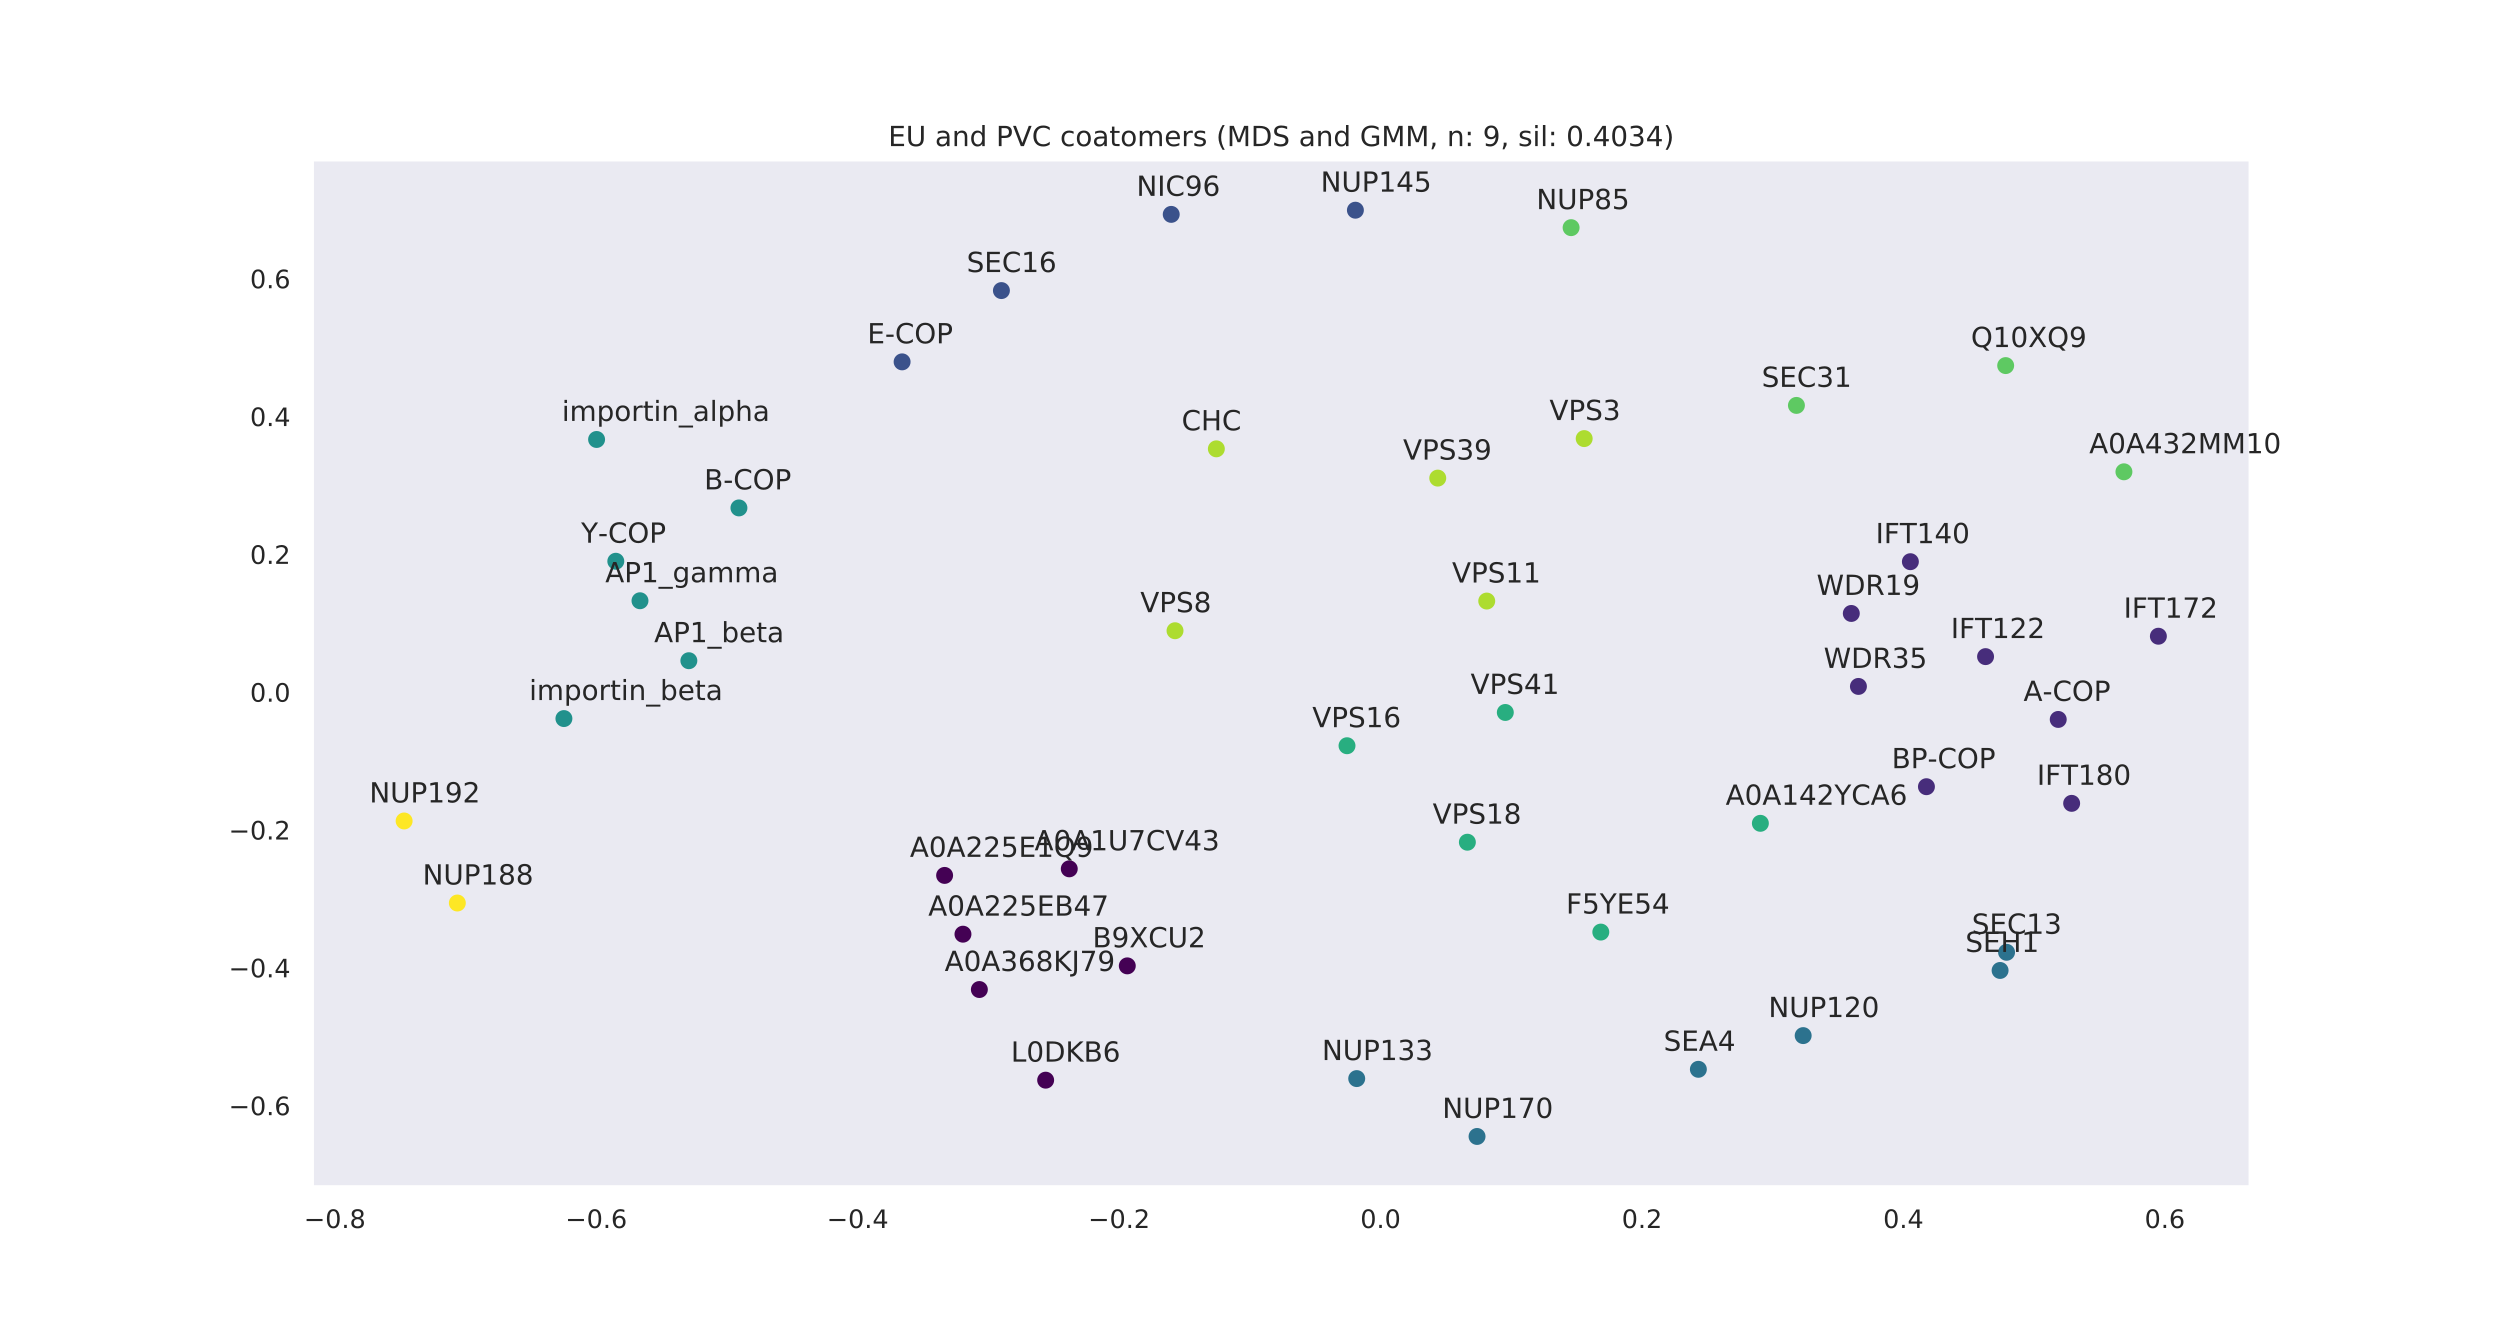 <?xml version="1.0" encoding="utf-8" standalone="no"?>
<!DOCTYPE svg PUBLIC "-//W3C//DTD SVG 1.1//EN"
  "http://www.w3.org/Graphics/SVG/1.1/DTD/svg11.dtd">
<!-- Created with matplotlib (http://matplotlib.org/) -->
<svg height="576pt" version="1.1" viewBox="0 0 1080 576" width="1080pt" xmlns="http://www.w3.org/2000/svg" xmlns:xlink="http://www.w3.org/1999/xlink">
 <defs>
  <style type="text/css">
*{stroke-linecap:butt;stroke-linejoin:round;}
  </style>
 </defs>
 <g id="figure_1">
  <g id="patch_1">
   <path d="M 0 576 
L 1080 576 
L 1080 0 
L 0 0 
z
" style="fill:#ffffff;"/>
  </g>
  <g id="axes_1">
   <g id="patch_2">
    <path d="M 135 512.64 
L 972 512.64 
L 972 69.12 
L 135 69.12 
z
" style="fill:#eaeaf2;"/>
   </g>
   <g id="matplotlib.axis_1">
    <g id="xtick_1">
     <g id="text_1">
      <!-- −0.8 -->
      <defs>
       <path d="M 10.594 35.5 
L 73.188 35.5 
L 73.188 27.203 
L 10.594 27.203 
z
" id="DejaVuSans-2212"/>
       <path d="M 31.781 66.406 
Q 24.172 66.406 20.328 58.906 
Q 16.5 51.422 16.5 36.375 
Q 16.5 21.391 20.328 13.891 
Q 24.172 6.391 31.781 6.391 
Q 39.453 6.391 43.281 13.891 
Q 47.125 21.391 47.125 36.375 
Q 47.125 51.422 43.281 58.906 
Q 39.453 66.406 31.781 66.406 
z
M 31.781 74.219 
Q 44.047 74.219 50.516 64.516 
Q 56.984 54.828 56.984 36.375 
Q 56.984 17.969 50.516 8.266 
Q 44.047 -1.422 31.781 -1.422 
Q 19.531 -1.422 13.062 8.266 
Q 6.594 17.969 6.594 36.375 
Q 6.594 54.828 13.062 64.516 
Q 19.531 74.219 31.781 74.219 
z
" id="DejaVuSans-30"/>
       <path d="M 10.688 12.406 
L 21 12.406 
L 21 0 
L 10.688 0 
z
" id="DejaVuSans-2e"/>
       <path d="M 31.781 34.625 
Q 24.75 34.625 20.719 30.859 
Q 16.703 27.094 16.703 20.516 
Q 16.703 13.922 20.719 10.156 
Q 24.75 6.391 31.781 6.391 
Q 38.812 6.391 42.859 10.172 
Q 46.922 13.969 46.922 20.516 
Q 46.922 27.094 42.891 30.859 
Q 38.875 34.625 31.781 34.625 
z
M 21.922 38.812 
Q 15.578 40.375 12.031 44.719 
Q 8.5 49.078 8.5 55.328 
Q 8.5 64.062 14.719 69.141 
Q 20.953 74.219 31.781 74.219 
Q 42.672 74.219 48.875 69.141 
Q 55.078 64.062 55.078 55.328 
Q 55.078 49.078 51.531 44.719 
Q 48 40.375 41.703 38.812 
Q 48.828 37.156 52.797 32.312 
Q 56.781 27.484 56.781 20.516 
Q 56.781 9.906 50.312 4.234 
Q 43.844 -1.422 31.781 -1.422 
Q 19.734 -1.422 13.25 4.234 
Q 6.781 9.906 6.781 20.516 
Q 6.781 27.484 10.781 32.312 
Q 14.797 37.156 21.922 38.812 
z
M 18.312 54.391 
Q 18.312 48.734 21.844 45.562 
Q 25.391 42.391 31.781 42.391 
Q 38.141 42.391 41.719 45.562 
Q 45.312 48.734 45.312 54.391 
Q 45.312 60.062 41.719 63.234 
Q 38.141 66.406 31.781 66.406 
Q 25.391 66.406 21.844 63.234 
Q 18.312 60.062 18.312 54.391 
z
" id="DejaVuSans-38"/>
      </defs>
      <g style="fill:#262626;" transform="translate(131.284 530.498)scale(0.11 -0.11)">
       <use xlink:href="#DejaVuSans-2212"/>
       <use x="83.789" xlink:href="#DejaVuSans-30"/>
       <use x="147.412" xlink:href="#DejaVuSans-2e"/>
       <use x="179.199" xlink:href="#DejaVuSans-38"/>
      </g>
     </g>
    </g>
    <g id="xtick_2">
     <g id="text_2">
      <!-- −0.6 -->
      <defs>
       <path d="M 33.016 40.375 
Q 26.375 40.375 22.484 35.828 
Q 18.609 31.297 18.609 23.391 
Q 18.609 15.531 22.484 10.953 
Q 26.375 6.391 33.016 6.391 
Q 39.656 6.391 43.531 10.953 
Q 47.406 15.531 47.406 23.391 
Q 47.406 31.297 43.531 35.828 
Q 39.656 40.375 33.016 40.375 
z
M 52.594 71.297 
L 52.594 62.312 
Q 48.875 64.062 45.094 64.984 
Q 41.312 65.922 37.594 65.922 
Q 27.828 65.922 22.672 59.328 
Q 17.531 52.734 16.797 39.406 
Q 19.672 43.656 24.016 45.922 
Q 28.375 48.188 33.594 48.188 
Q 44.578 48.188 50.953 41.516 
Q 57.328 34.859 57.328 23.391 
Q 57.328 12.156 50.688 5.359 
Q 44.047 -1.422 33.016 -1.422 
Q 20.359 -1.422 13.672 8.266 
Q 6.984 17.969 6.984 36.375 
Q 6.984 53.656 15.188 63.938 
Q 23.391 74.219 37.203 74.219 
Q 40.922 74.219 44.703 73.484 
Q 48.484 72.75 52.594 71.297 
z
" id="DejaVuSans-36"/>
      </defs>
      <g style="fill:#262626;" transform="translate(244.223 530.498)scale(0.11 -0.11)">
       <use xlink:href="#DejaVuSans-2212"/>
       <use x="83.789" xlink:href="#DejaVuSans-30"/>
       <use x="147.412" xlink:href="#DejaVuSans-2e"/>
       <use x="179.199" xlink:href="#DejaVuSans-36"/>
      </g>
     </g>
    </g>
    <g id="xtick_3">
     <g id="text_3">
      <!-- −0.4 -->
      <defs>
       <path d="M 37.797 64.312 
L 12.891 25.391 
L 37.797 25.391 
z
M 35.203 72.906 
L 47.609 72.906 
L 47.609 25.391 
L 58.016 25.391 
L 58.016 17.188 
L 47.609 17.188 
L 47.609 0 
L 37.797 0 
L 37.797 17.188 
L 4.891 17.188 
L 4.891 26.703 
z
" id="DejaVuSans-34"/>
      </defs>
      <g style="fill:#262626;" transform="translate(357.162 530.498)scale(0.11 -0.11)">
       <use xlink:href="#DejaVuSans-2212"/>
       <use x="83.789" xlink:href="#DejaVuSans-30"/>
       <use x="147.412" xlink:href="#DejaVuSans-2e"/>
       <use x="179.199" xlink:href="#DejaVuSans-34"/>
      </g>
     </g>
    </g>
    <g id="xtick_4">
     <g id="text_4">
      <!-- −0.2 -->
      <defs>
       <path d="M 19.188 8.297 
L 53.609 8.297 
L 53.609 0 
L 7.328 0 
L 7.328 8.297 
Q 12.938 14.109 22.625 23.891 
Q 32.328 33.688 34.812 36.531 
Q 39.547 41.844 41.422 45.531 
Q 43.312 49.219 43.312 52.781 
Q 43.312 58.594 39.234 62.25 
Q 35.156 65.922 28.609 65.922 
Q 23.969 65.922 18.812 64.312 
Q 13.672 62.703 7.812 59.422 
L 7.812 69.391 
Q 13.766 71.781 18.938 73 
Q 24.125 74.219 28.422 74.219 
Q 39.75 74.219 46.484 68.547 
Q 53.219 62.891 53.219 53.422 
Q 53.219 48.922 51.531 44.891 
Q 49.859 40.875 45.406 35.406 
Q 44.188 33.984 37.641 27.219 
Q 31.109 20.453 19.188 8.297 
z
" id="DejaVuSans-32"/>
      </defs>
      <g style="fill:#262626;" transform="translate(470.102 530.498)scale(0.11 -0.11)">
       <use xlink:href="#DejaVuSans-2212"/>
       <use x="83.789" xlink:href="#DejaVuSans-30"/>
       <use x="147.412" xlink:href="#DejaVuSans-2e"/>
       <use x="179.199" xlink:href="#DejaVuSans-32"/>
      </g>
     </g>
    </g>
    <g id="xtick_5">
     <g id="text_5">
      <!-- 0.0 -->
      <g style="fill:#262626;" transform="translate(587.65 530.498)scale(0.11 -0.11)">
       <use xlink:href="#DejaVuSans-30"/>
       <use x="63.623" xlink:href="#DejaVuSans-2e"/>
       <use x="95.41" xlink:href="#DejaVuSans-30"/>
      </g>
     </g>
    </g>
    <g id="xtick_6">
     <g id="text_6">
      <!-- 0.2 -->
      <g style="fill:#262626;" transform="translate(700.59 530.498)scale(0.11 -0.11)">
       <use xlink:href="#DejaVuSans-30"/>
       <use x="63.623" xlink:href="#DejaVuSans-2e"/>
       <use x="95.41" xlink:href="#DejaVuSans-32"/>
      </g>
     </g>
    </g>
    <g id="xtick_7">
     <g id="text_7">
      <!-- 0.4 -->
      <g style="fill:#262626;" transform="translate(813.529 530.498)scale(0.11 -0.11)">
       <use xlink:href="#DejaVuSans-30"/>
       <use x="63.623" xlink:href="#DejaVuSans-2e"/>
       <use x="95.41" xlink:href="#DejaVuSans-34"/>
      </g>
     </g>
    </g>
    <g id="xtick_8">
     <g id="text_8">
      <!-- 0.6 -->
      <g style="fill:#262626;" transform="translate(926.468 530.498)scale(0.11 -0.11)">
       <use xlink:href="#DejaVuSans-30"/>
       <use x="63.623" xlink:href="#DejaVuSans-2e"/>
       <use x="95.41" xlink:href="#DejaVuSans-36"/>
      </g>
     </g>
    </g>
   </g>
   <g id="matplotlib.axis_2">
    <g id="ytick_1">
     <g id="text_9">
      <!-- −0.6 -->
      <g style="fill:#262626;" transform="translate(98.789 481.755)scale(0.11 -0.11)">
       <use xlink:href="#DejaVuSans-2212"/>
       <use x="83.789" xlink:href="#DejaVuSans-30"/>
       <use x="147.412" xlink:href="#DejaVuSans-2e"/>
       <use x="179.199" xlink:href="#DejaVuSans-36"/>
      </g>
     </g>
    </g>
    <g id="ytick_2">
     <g id="text_10">
      <!-- −0.4 -->
      <g style="fill:#262626;" transform="translate(98.789 422.217)scale(0.11 -0.11)">
       <use xlink:href="#DejaVuSans-2212"/>
       <use x="83.789" xlink:href="#DejaVuSans-30"/>
       <use x="147.412" xlink:href="#DejaVuSans-2e"/>
       <use x="179.199" xlink:href="#DejaVuSans-34"/>
      </g>
     </g>
    </g>
    <g id="ytick_3">
     <g id="text_11">
      <!-- −0.2 -->
      <g style="fill:#262626;" transform="translate(98.789 362.679)scale(0.11 -0.11)">
       <use xlink:href="#DejaVuSans-2212"/>
       <use x="83.789" xlink:href="#DejaVuSans-30"/>
       <use x="147.412" xlink:href="#DejaVuSans-2e"/>
       <use x="179.199" xlink:href="#DejaVuSans-32"/>
      </g>
     </g>
    </g>
    <g id="ytick_4">
     <g id="text_12">
      <!-- 0.0 -->
      <g style="fill:#262626;" transform="translate(108.007 303.141)scale(0.11 -0.11)">
       <use xlink:href="#DejaVuSans-30"/>
       <use x="63.623" xlink:href="#DejaVuSans-2e"/>
       <use x="95.41" xlink:href="#DejaVuSans-30"/>
      </g>
     </g>
    </g>
    <g id="ytick_5">
     <g id="text_13">
      <!-- 0.2 -->
      <g style="fill:#262626;" transform="translate(108.007 243.603)scale(0.11 -0.11)">
       <use xlink:href="#DejaVuSans-30"/>
       <use x="63.623" xlink:href="#DejaVuSans-2e"/>
       <use x="95.41" xlink:href="#DejaVuSans-32"/>
      </g>
     </g>
    </g>
    <g id="ytick_6">
     <g id="text_14">
      <!-- 0.4 -->
      <g style="fill:#262626;" transform="translate(108.007 184.065)scale(0.11 -0.11)">
       <use xlink:href="#DejaVuSans-30"/>
       <use x="63.623" xlink:href="#DejaVuSans-2e"/>
       <use x="95.41" xlink:href="#DejaVuSans-34"/>
      </g>
     </g>
    </g>
    <g id="ytick_7">
     <g id="text_15">
      <!-- 0.6 -->
      <g style="fill:#262626;" transform="translate(108.007 124.527)scale(0.11 -0.11)">
       <use xlink:href="#DejaVuSans-30"/>
       <use x="63.623" xlink:href="#DejaVuSans-2e"/>
       <use x="95.41" xlink:href="#DejaVuSans-36"/>
      </g>
     </g>
    </g>
   </g>
   <g id="PathCollection_1">
    <defs>
     <path d="M 0 3.162 
C 0.839 3.162 1.643 2.829 2.236 2.236 
C 2.829 1.643 3.162 0.839 3.162 0 
C 3.162 -0.839 2.829 -1.643 2.236 -2.236 
C 1.643 -2.829 0.839 -3.162 0 -3.162 
C -0.839 -3.162 -1.643 -2.829 -2.236 -2.236 
C -2.829 -1.643 -3.162 -0.839 -3.162 0 
C -3.162 0.839 -2.829 1.643 -2.236 2.236 
C -1.643 2.829 -0.839 3.162 0 3.162 
z
" id="C0_0_143ad363dc"/>
    </defs>
    <g clip-path="url(#pd010deaf00)">
     <use style="fill:#5ec962;stroke:#5ec962;" x="776.057" xlink:href="#C0_0_143ad363dc" y="175.136"/>
    </g>
    <g clip-path="url(#pd010deaf00)">
     <use style="fill:#2c728e;stroke:#2c728e;" x="866.835" xlink:href="#C0_0_143ad363dc" y="411.392"/>
    </g>
    <g clip-path="url(#pd010deaf00)">
     <use style="fill:#3b528b;stroke:#3b528b;" x="432.611" xlink:href="#C0_0_143ad363dc" y="125.529"/>
    </g>
    <g clip-path="url(#pd010deaf00)">
     <use style="fill:#472d7b;stroke:#472d7b;" x="889.157" xlink:href="#C0_0_143ad363dc" y="310.798"/>
    </g>
    <g clip-path="url(#pd010deaf00)">
     <use style="fill:#472d7b;stroke:#472d7b;" x="832.219" xlink:href="#C0_0_143ad363dc" y="339.855"/>
    </g>
    <g clip-path="url(#pd010deaf00)">
     <use style="fill:#3b528b;stroke:#3b528b;" x="389.711" xlink:href="#C0_0_143ad363dc" y="156.323"/>
    </g>
    <g clip-path="url(#pd010deaf00)">
     <use style="fill:#21918c;stroke:#21918c;" x="319.219" xlink:href="#C0_0_143ad363dc" y="219.42"/>
    </g>
    <g clip-path="url(#pd010deaf00)">
     <use style="fill:#21918c;stroke:#21918c;" x="266.026" xlink:href="#C0_0_143ad363dc" y="242.461"/>
    </g>
    <g clip-path="url(#pd010deaf00)">
     <use style="fill:#3b528b;stroke:#3b528b;" x="505.971" xlink:href="#C0_0_143ad363dc" y="92.611"/>
    </g>
    <g clip-path="url(#pd010deaf00)">
     <use style="fill:#5ec962;stroke:#5ec962;" x="678.719" xlink:href="#C0_0_143ad363dc" y="98.346"/>
    </g>
    <g clip-path="url(#pd010deaf00)">
     <use style="fill:#2c728e;stroke:#2c728e;" x="778.969" xlink:href="#C0_0_143ad363dc" y="447.381"/>
    </g>
    <g clip-path="url(#pd010deaf00)">
     <use style="fill:#3b528b;stroke:#3b528b;" x="585.531" xlink:href="#C0_0_143ad363dc" y="90.808"/>
    </g>
    <g clip-path="url(#pd010deaf00)">
     <use style="fill:#2c728e;stroke:#2c728e;" x="638.084" xlink:href="#C0_0_143ad363dc" y="490.952"/>
    </g>
    <g clip-path="url(#pd010deaf00)">
     <use style="fill:#2c728e;stroke:#2c728e;" x="586.101" xlink:href="#C0_0_143ad363dc" y="465.95"/>
    </g>
    <g clip-path="url(#pd010deaf00)">
     <use style="fill:#fde725;stroke:#fde725;" x="174.582" xlink:href="#C0_0_143ad363dc" y="354.663"/>
    </g>
    <g clip-path="url(#pd010deaf00)">
     <use style="fill:#fde725;stroke:#fde725;" x="197.572" xlink:href="#C0_0_143ad363dc" y="390.104"/>
    </g>
    <g clip-path="url(#pd010deaf00)">
     <use style="fill:#2c728e;stroke:#2c728e;" x="864.04" xlink:href="#C0_0_143ad363dc" y="419.238"/>
    </g>
    <g clip-path="url(#pd010deaf00)">
     <use style="fill:#2c728e;stroke:#2c728e;" x="733.694" xlink:href="#C0_0_143ad363dc" y="461.941"/>
    </g>
    <g clip-path="url(#pd010deaf00)">
     <use style="fill:#472d7b;stroke:#472d7b;" x="932.418" xlink:href="#C0_0_143ad363dc" y="274.85"/>
    </g>
    <g clip-path="url(#pd010deaf00)">
     <use style="fill:#472d7b;stroke:#472d7b;" x="894.952" xlink:href="#C0_0_143ad363dc" y="347.048"/>
    </g>
    <g clip-path="url(#pd010deaf00)">
     <use style="fill:#472d7b;stroke:#472d7b;" x="825.286" xlink:href="#C0_0_143ad363dc" y="242.652"/>
    </g>
    <g clip-path="url(#pd010deaf00)">
     <use style="fill:#472d7b;stroke:#472d7b;" x="857.763" xlink:href="#C0_0_143ad363dc" y="283.659"/>
    </g>
    <g clip-path="url(#pd010deaf00)">
     <use style="fill:#472d7b;stroke:#472d7b;" x="799.762" xlink:href="#C0_0_143ad363dc" y="265.012"/>
    </g>
    <g clip-path="url(#pd010deaf00)">
     <use style="fill:#472d7b;stroke:#472d7b;" x="802.842" xlink:href="#C0_0_143ad363dc" y="296.537"/>
    </g>
    <g clip-path="url(#pd010deaf00)">
     <use style="fill:#28ae80;stroke:#28ae80;" x="650.293" xlink:href="#C0_0_143ad363dc" y="307.785"/>
    </g>
    <g clip-path="url(#pd010deaf00)">
     <use style="fill:#addc30;stroke:#addc30;" x="621.109" xlink:href="#C0_0_143ad363dc" y="206.542"/>
    </g>
    <g clip-path="url(#pd010deaf00)">
     <use style="fill:#28ae80;stroke:#28ae80;" x="633.905" xlink:href="#C0_0_143ad363dc" y="363.836"/>
    </g>
    <g clip-path="url(#pd010deaf00)">
     <use style="fill:#addc30;stroke:#addc30;" x="642.27" xlink:href="#C0_0_143ad363dc" y="259.655"/>
    </g>
    <g clip-path="url(#pd010deaf00)">
     <use style="fill:#28ae80;stroke:#28ae80;" x="581.91" xlink:href="#C0_0_143ad363dc" y="322.156"/>
    </g>
    <g clip-path="url(#pd010deaf00)">
     <use style="fill:#addc30;stroke:#addc30;" x="507.608" xlink:href="#C0_0_143ad363dc" y="272.477"/>
    </g>
    <g clip-path="url(#pd010deaf00)">
     <use style="fill:#addc30;stroke:#addc30;" x="684.367" xlink:href="#C0_0_143ad363dc" y="189.471"/>
    </g>
    <g clip-path="url(#pd010deaf00)">
     <use style="fill:#addc30;stroke:#addc30;" x="525.464" xlink:href="#C0_0_143ad363dc" y="193.898"/>
    </g>
    <g clip-path="url(#pd010deaf00)">
     <use style="fill:#21918c;stroke:#21918c;" x="297.587" xlink:href="#C0_0_143ad363dc" y="285.427"/>
    </g>
    <g clip-path="url(#pd010deaf00)">
     <use style="fill:#21918c;stroke:#21918c;" x="276.474" xlink:href="#C0_0_143ad363dc" y="259.525"/>
    </g>
    <g clip-path="url(#pd010deaf00)">
     <use style="fill:#21918c;stroke:#21918c;" x="243.611" xlink:href="#C0_0_143ad363dc" y="310.422"/>
    </g>
    <g clip-path="url(#pd010deaf00)">
     <use style="fill:#21918c;stroke:#21918c;" x="257.727" xlink:href="#C0_0_143ad363dc" y="189.854"/>
    </g>
    <g clip-path="url(#pd010deaf00)">
     <use style="fill:#28ae80;stroke:#28ae80;" x="691.551" xlink:href="#C0_0_143ad363dc" y="402.662"/>
    </g>
    <g clip-path="url(#pd010deaf00)">
     <use style="fill:#28ae80;stroke:#28ae80;" x="760.479" xlink:href="#C0_0_143ad363dc" y="355.672"/>
    </g>
    <g clip-path="url(#pd010deaf00)">
     <use style="fill:#5ec962;stroke:#5ec962;" x="917.536" xlink:href="#C0_0_143ad363dc" y="203.821"/>
    </g>
    <g clip-path="url(#pd010deaf00)">
     <use style="fill:#440154;stroke:#440154;" x="416.001" xlink:href="#C0_0_143ad363dc" y="403.568"/>
    </g>
    <g clip-path="url(#pd010deaf00)">
     <use style="fill:#440154;stroke:#440154;" x="486.986" xlink:href="#C0_0_143ad363dc" y="417.255"/>
    </g>
    <g clip-path="url(#pd010deaf00)">
     <use style="fill:#440154;stroke:#440154;" x="408.072" xlink:href="#C0_0_143ad363dc" y="378.179"/>
    </g>
    <g clip-path="url(#pd010deaf00)">
     <use style="fill:#440154;stroke:#440154;" x="461.925" xlink:href="#C0_0_143ad363dc" y="375.335"/>
    </g>
    <g clip-path="url(#pd010deaf00)">
     <use style="fill:#440154;stroke:#440154;" x="423.086" xlink:href="#C0_0_143ad363dc" y="427.477"/>
    </g>
    <g clip-path="url(#pd010deaf00)">
     <use style="fill:#440154;stroke:#440154;" x="451.721" xlink:href="#C0_0_143ad363dc" y="466.633"/>
    </g>
    <g clip-path="url(#pd010deaf00)">
     <use style="fill:#5ec962;stroke:#5ec962;" x="866.451" xlink:href="#C0_0_143ad363dc" y="157.932"/>
    </g>
   </g>
   <g id="patch_3">
    <path d="M 135 512.64 
L 135 69.12 
" style="fill:none;stroke:#ffffff;stroke-linecap:square;stroke-linejoin:miter;stroke-width:1.25;"/>
   </g>
   <g id="patch_4">
    <path d="M 972 512.64 
L 972 69.12 
" style="fill:none;stroke:#ffffff;stroke-linecap:square;stroke-linejoin:miter;stroke-width:1.25;"/>
   </g>
   <g id="patch_5">
    <path d="M 135 512.64 
L 972 512.64 
" style="fill:none;stroke:#ffffff;stroke-linecap:square;stroke-linejoin:miter;stroke-width:1.25;"/>
   </g>
   <g id="patch_6">
    <path d="M 135 69.12 
L 972 69.12 
" style="fill:none;stroke:#ffffff;stroke-linecap:square;stroke-linejoin:miter;stroke-width:1.25;"/>
   </g>
   <g id="text_16">
    <!-- SEC31 -->
    <defs>
     <path d="M 53.516 70.516 
L 53.516 60.891 
Q 47.906 63.578 42.922 64.891 
Q 37.938 66.219 33.297 66.219 
Q 25.25 66.219 20.875 63.094 
Q 16.5 59.969 16.5 54.203 
Q 16.5 49.359 19.406 46.891 
Q 22.312 44.438 30.422 42.922 
L 36.375 41.703 
Q 47.406 39.594 52.656 34.297 
Q 57.906 29 57.906 20.125 
Q 57.906 9.516 50.797 4.047 
Q 43.703 -1.422 29.984 -1.422 
Q 24.812 -1.422 18.969 -0.25 
Q 13.141 0.922 6.891 3.219 
L 6.891 13.375 
Q 12.891 10.016 18.656 8.297 
Q 24.422 6.594 29.984 6.594 
Q 38.422 6.594 43.016 9.906 
Q 47.609 13.234 47.609 19.391 
Q 47.609 24.75 44.312 27.781 
Q 41.016 30.812 33.5 32.328 
L 27.484 33.5 
Q 16.453 35.688 11.516 40.375 
Q 6.594 45.062 6.594 53.422 
Q 6.594 63.094 13.406 68.656 
Q 20.219 74.219 32.172 74.219 
Q 37.312 74.219 42.625 73.281 
Q 47.953 72.359 53.516 70.516 
z
" id="DejaVuSans-53"/>
     <path d="M 9.812 72.906 
L 55.906 72.906 
L 55.906 64.594 
L 19.672 64.594 
L 19.672 43.016 
L 54.391 43.016 
L 54.391 34.719 
L 19.672 34.719 
L 19.672 8.297 
L 56.781 8.297 
L 56.781 0 
L 9.812 0 
z
" id="DejaVuSans-45"/>
     <path d="M 64.406 67.281 
L 64.406 56.891 
Q 59.422 61.531 53.781 63.812 
Q 48.141 66.109 41.797 66.109 
Q 29.297 66.109 22.656 58.469 
Q 16.016 50.828 16.016 36.375 
Q 16.016 21.969 22.656 14.328 
Q 29.297 6.688 41.797 6.688 
Q 48.141 6.688 53.781 8.984 
Q 59.422 11.281 64.406 15.922 
L 64.406 5.609 
Q 59.234 2.094 53.438 0.328 
Q 47.656 -1.422 41.219 -1.422 
Q 24.656 -1.422 15.125 8.703 
Q 5.609 18.844 5.609 36.375 
Q 5.609 53.953 15.125 64.078 
Q 24.656 74.219 41.219 74.219 
Q 47.75 74.219 53.531 72.484 
Q 59.328 70.75 64.406 67.281 
z
" id="DejaVuSans-43"/>
     <path d="M 40.578 39.312 
Q 47.656 37.797 51.625 33 
Q 55.609 28.219 55.609 21.188 
Q 55.609 10.406 48.188 4.484 
Q 40.766 -1.422 27.094 -1.422 
Q 22.516 -1.422 17.656 -0.516 
Q 12.797 0.391 7.625 2.203 
L 7.625 11.719 
Q 11.719 9.328 16.594 8.109 
Q 21.484 6.891 26.812 6.891 
Q 36.078 6.891 40.938 10.547 
Q 45.797 14.203 45.797 21.188 
Q 45.797 27.641 41.281 31.266 
Q 36.766 34.906 28.719 34.906 
L 20.219 34.906 
L 20.219 43.016 
L 29.109 43.016 
Q 36.375 43.016 40.234 45.922 
Q 44.094 48.828 44.094 54.297 
Q 44.094 59.906 40.109 62.906 
Q 36.141 65.922 28.719 65.922 
Q 24.656 65.922 20.016 65.031 
Q 15.375 64.156 9.812 62.312 
L 9.812 71.094 
Q 15.438 72.656 20.344 73.438 
Q 25.25 74.219 29.594 74.219 
Q 40.828 74.219 47.359 69.109 
Q 53.906 64.016 53.906 55.328 
Q 53.906 49.266 50.438 45.094 
Q 46.969 40.922 40.578 39.312 
z
" id="DejaVuSans-33"/>
     <path d="M 12.406 8.297 
L 28.516 8.297 
L 28.516 63.922 
L 10.984 60.406 
L 10.984 69.391 
L 28.422 72.906 
L 38.281 72.906 
L 38.281 8.297 
L 54.391 8.297 
L 54.391 0 
L 12.406 0 
z
" id="DejaVuSans-31"/>
    </defs>
    <g style="fill:#262626;" transform="translate(761.057 167.136)scale(0.12 -0.12)">
     <use xlink:href="#DejaVuSans-53"/>
     <use x="63.477" xlink:href="#DejaVuSans-45"/>
     <use x="126.66" xlink:href="#DejaVuSans-43"/>
     <use x="196.484" xlink:href="#DejaVuSans-33"/>
     <use x="260.107" xlink:href="#DejaVuSans-31"/>
    </g>
   </g>
   <g id="text_17">
    <!-- SEC13 -->
    <g style="fill:#262626;" transform="translate(851.835 403.392)scale(0.12 -0.12)">
     <use xlink:href="#DejaVuSans-53"/>
     <use x="63.477" xlink:href="#DejaVuSans-45"/>
     <use x="126.66" xlink:href="#DejaVuSans-43"/>
     <use x="196.484" xlink:href="#DejaVuSans-31"/>
     <use x="260.107" xlink:href="#DejaVuSans-33"/>
    </g>
   </g>
   <g id="text_18">
    <!-- SEC16 -->
    <g style="fill:#262626;" transform="translate(417.611 117.529)scale(0.12 -0.12)">
     <use xlink:href="#DejaVuSans-53"/>
     <use x="63.477" xlink:href="#DejaVuSans-45"/>
     <use x="126.66" xlink:href="#DejaVuSans-43"/>
     <use x="196.484" xlink:href="#DejaVuSans-31"/>
     <use x="260.107" xlink:href="#DejaVuSans-36"/>
    </g>
   </g>
   <g id="text_19">
    <!-- A-COP -->
    <defs>
     <path d="M 34.188 63.188 
L 20.797 26.906 
L 47.609 26.906 
z
M 28.609 72.906 
L 39.797 72.906 
L 67.578 0 
L 57.328 0 
L 50.688 18.703 
L 17.828 18.703 
L 11.188 0 
L 0.781 0 
z
" id="DejaVuSans-41"/>
     <path d="M 4.891 31.391 
L 31.203 31.391 
L 31.203 23.391 
L 4.891 23.391 
z
" id="DejaVuSans-2d"/>
     <path d="M 39.406 66.219 
Q 28.656 66.219 22.328 58.203 
Q 16.016 50.203 16.016 36.375 
Q 16.016 22.609 22.328 14.594 
Q 28.656 6.594 39.406 6.594 
Q 50.141 6.594 56.422 14.594 
Q 62.703 22.609 62.703 36.375 
Q 62.703 50.203 56.422 58.203 
Q 50.141 66.219 39.406 66.219 
z
M 39.406 74.219 
Q 54.734 74.219 63.906 63.938 
Q 73.094 53.656 73.094 36.375 
Q 73.094 19.141 63.906 8.859 
Q 54.734 -1.422 39.406 -1.422 
Q 24.031 -1.422 14.812 8.828 
Q 5.609 19.094 5.609 36.375 
Q 5.609 53.656 14.812 63.938 
Q 24.031 74.219 39.406 74.219 
z
" id="DejaVuSans-4f"/>
     <path d="M 19.672 64.797 
L 19.672 37.406 
L 32.078 37.406 
Q 38.969 37.406 42.719 40.969 
Q 46.484 44.531 46.484 51.125 
Q 46.484 57.672 42.719 61.234 
Q 38.969 64.797 32.078 64.797 
z
M 9.812 72.906 
L 32.078 72.906 
Q 44.344 72.906 50.609 67.359 
Q 56.891 61.812 56.891 51.125 
Q 56.891 40.328 50.609 34.812 
Q 44.344 29.297 32.078 29.297 
L 19.672 29.297 
L 19.672 0 
L 9.812 0 
z
" id="DejaVuSans-50"/>
    </defs>
    <g style="fill:#262626;" transform="translate(874.157 302.798)scale(0.12 -0.12)">
     <use xlink:href="#DejaVuSans-41"/>
     <use x="68.377" xlink:href="#DejaVuSans-2d"/>
     <use x="104.461" xlink:href="#DejaVuSans-43"/>
     <use x="174.285" xlink:href="#DejaVuSans-4f"/>
     <use x="252.996" xlink:href="#DejaVuSans-50"/>
    </g>
   </g>
   <g id="text_20">
    <!-- BP-COP -->
    <defs>
     <path d="M 19.672 34.812 
L 19.672 8.109 
L 35.5 8.109 
Q 43.453 8.109 47.281 11.406 
Q 51.125 14.703 51.125 21.484 
Q 51.125 28.328 47.281 31.562 
Q 43.453 34.812 35.5 34.812 
z
M 19.672 64.797 
L 19.672 42.828 
L 34.281 42.828 
Q 41.5 42.828 45.031 45.531 
Q 48.578 48.25 48.578 53.812 
Q 48.578 59.328 45.031 62.062 
Q 41.5 64.797 34.281 64.797 
z
M 9.812 72.906 
L 35.016 72.906 
Q 46.297 72.906 52.391 68.219 
Q 58.5 63.531 58.5 54.891 
Q 58.5 48.188 55.375 44.234 
Q 52.25 40.281 46.188 39.312 
Q 53.469 37.75 57.5 32.781 
Q 61.531 27.828 61.531 20.406 
Q 61.531 10.641 54.891 5.312 
Q 48.25 0 35.984 0 
L 9.812 0 
z
" id="DejaVuSans-42"/>
    </defs>
    <g style="fill:#262626;" transform="translate(817.219 331.855)scale(0.12 -0.12)">
     <use xlink:href="#DejaVuSans-42"/>
     <use x="68.604" xlink:href="#DejaVuSans-50"/>
     <use x="128.875" xlink:href="#DejaVuSans-2d"/>
     <use x="164.959" xlink:href="#DejaVuSans-43"/>
     <use x="234.783" xlink:href="#DejaVuSans-4f"/>
     <use x="313.494" xlink:href="#DejaVuSans-50"/>
    </g>
   </g>
   <g id="text_21">
    <!-- E-COP -->
    <g style="fill:#262626;" transform="translate(374.711 148.323)scale(0.12 -0.12)">
     <use xlink:href="#DejaVuSans-45"/>
     <use x="63.184" xlink:href="#DejaVuSans-2d"/>
     <use x="99.268" xlink:href="#DejaVuSans-43"/>
     <use x="169.092" xlink:href="#DejaVuSans-4f"/>
     <use x="247.803" xlink:href="#DejaVuSans-50"/>
    </g>
   </g>
   <g id="text_22">
    <!-- B-COP -->
    <g style="fill:#262626;" transform="translate(304.219 211.42)scale(0.12 -0.12)">
     <use xlink:href="#DejaVuSans-42"/>
     <use x="68.604" xlink:href="#DejaVuSans-2d"/>
     <use x="104.688" xlink:href="#DejaVuSans-43"/>
     <use x="174.512" xlink:href="#DejaVuSans-4f"/>
     <use x="253.223" xlink:href="#DejaVuSans-50"/>
    </g>
   </g>
   <g id="text_23">
    <!-- Y-COP -->
    <defs>
     <path d="M -0.203 72.906 
L 10.406 72.906 
L 30.609 42.922 
L 50.688 72.906 
L 61.281 72.906 
L 35.5 34.719 
L 35.5 0 
L 25.594 0 
L 25.594 34.719 
z
" id="DejaVuSans-59"/>
    </defs>
    <g style="fill:#262626;" transform="translate(251.026 234.461)scale(0.12 -0.12)">
     <use xlink:href="#DejaVuSans-59"/>
     <use x="60.912" xlink:href="#DejaVuSans-2d"/>
     <use x="96.996" xlink:href="#DejaVuSans-43"/>
     <use x="166.82" xlink:href="#DejaVuSans-4f"/>
     <use x="245.531" xlink:href="#DejaVuSans-50"/>
    </g>
   </g>
   <g id="text_24">
    <!-- NIC96 -->
    <defs>
     <path d="M 9.812 72.906 
L 23.094 72.906 
L 55.422 11.922 
L 55.422 72.906 
L 64.984 72.906 
L 64.984 0 
L 51.703 0 
L 19.391 60.984 
L 19.391 0 
L 9.812 0 
z
" id="DejaVuSans-4e"/>
     <path d="M 9.812 72.906 
L 19.672 72.906 
L 19.672 0 
L 9.812 0 
z
" id="DejaVuSans-49"/>
     <path d="M 10.984 1.516 
L 10.984 10.5 
Q 14.703 8.734 18.5 7.812 
Q 22.312 6.891 25.984 6.891 
Q 35.75 6.891 40.891 13.453 
Q 46.047 20.016 46.781 33.406 
Q 43.953 29.203 39.594 26.953 
Q 35.25 24.703 29.984 24.703 
Q 19.047 24.703 12.672 31.312 
Q 6.297 37.938 6.297 49.422 
Q 6.297 60.641 12.938 67.422 
Q 19.578 74.219 30.609 74.219 
Q 43.266 74.219 49.922 64.516 
Q 56.594 54.828 56.594 36.375 
Q 56.594 19.141 48.406 8.859 
Q 40.234 -1.422 26.422 -1.422 
Q 22.703 -1.422 18.891 -0.688 
Q 15.094 0.047 10.984 1.516 
z
M 30.609 32.422 
Q 37.25 32.422 41.125 36.953 
Q 45.016 41.5 45.016 49.422 
Q 45.016 57.281 41.125 61.844 
Q 37.25 66.406 30.609 66.406 
Q 23.969 66.406 20.094 61.844 
Q 16.219 57.281 16.219 49.422 
Q 16.219 41.5 20.094 36.953 
Q 23.969 32.422 30.609 32.422 
z
" id="DejaVuSans-39"/>
    </defs>
    <g style="fill:#262626;" transform="translate(490.971 84.611)scale(0.12 -0.12)">
     <use xlink:href="#DejaVuSans-4e"/>
     <use x="74.805" xlink:href="#DejaVuSans-49"/>
     <use x="104.297" xlink:href="#DejaVuSans-43"/>
     <use x="174.121" xlink:href="#DejaVuSans-39"/>
     <use x="237.744" xlink:href="#DejaVuSans-36"/>
    </g>
   </g>
   <g id="text_25">
    <!-- NUP85 -->
    <defs>
     <path d="M 8.688 72.906 
L 18.609 72.906 
L 18.609 28.609 
Q 18.609 16.891 22.844 11.734 
Q 27.094 6.594 36.625 6.594 
Q 46.094 6.594 50.344 11.734 
Q 54.594 16.891 54.594 28.609 
L 54.594 72.906 
L 64.5 72.906 
L 64.5 27.391 
Q 64.5 13.141 57.438 5.859 
Q 50.391 -1.422 36.625 -1.422 
Q 22.797 -1.422 15.734 5.859 
Q 8.688 13.141 8.688 27.391 
z
" id="DejaVuSans-55"/>
     <path d="M 10.797 72.906 
L 49.516 72.906 
L 49.516 64.594 
L 19.828 64.594 
L 19.828 46.734 
Q 21.969 47.469 24.109 47.828 
Q 26.266 48.188 28.422 48.188 
Q 40.625 48.188 47.75 41.5 
Q 54.891 34.812 54.891 23.391 
Q 54.891 11.625 47.562 5.094 
Q 40.234 -1.422 26.906 -1.422 
Q 22.312 -1.422 17.547 -0.641 
Q 12.797 0.141 7.719 1.703 
L 7.719 11.625 
Q 12.109 9.234 16.797 8.062 
Q 21.484 6.891 26.703 6.891 
Q 35.156 6.891 40.078 11.328 
Q 45.016 15.766 45.016 23.391 
Q 45.016 31 40.078 35.438 
Q 35.156 39.891 26.703 39.891 
Q 22.75 39.891 18.812 39.016 
Q 14.891 38.141 10.797 36.281 
z
" id="DejaVuSans-35"/>
    </defs>
    <g style="fill:#262626;" transform="translate(663.719 90.346)scale(0.12 -0.12)">
     <use xlink:href="#DejaVuSans-4e"/>
     <use x="74.805" xlink:href="#DejaVuSans-55"/>
     <use x="147.998" xlink:href="#DejaVuSans-50"/>
     <use x="208.301" xlink:href="#DejaVuSans-38"/>
     <use x="271.924" xlink:href="#DejaVuSans-35"/>
    </g>
   </g>
   <g id="text_26">
    <!-- NUP120 -->
    <g style="fill:#262626;" transform="translate(763.969 439.381)scale(0.12 -0.12)">
     <use xlink:href="#DejaVuSans-4e"/>
     <use x="74.805" xlink:href="#DejaVuSans-55"/>
     <use x="147.998" xlink:href="#DejaVuSans-50"/>
     <use x="208.301" xlink:href="#DejaVuSans-31"/>
     <use x="271.924" xlink:href="#DejaVuSans-32"/>
     <use x="335.547" xlink:href="#DejaVuSans-30"/>
    </g>
   </g>
   <g id="text_27">
    <!-- NUP145 -->
    <g style="fill:#262626;" transform="translate(570.531 82.808)scale(0.12 -0.12)">
     <use xlink:href="#DejaVuSans-4e"/>
     <use x="74.805" xlink:href="#DejaVuSans-55"/>
     <use x="147.998" xlink:href="#DejaVuSans-50"/>
     <use x="208.301" xlink:href="#DejaVuSans-31"/>
     <use x="271.924" xlink:href="#DejaVuSans-34"/>
     <use x="335.547" xlink:href="#DejaVuSans-35"/>
    </g>
   </g>
   <g id="text_28">
    <!-- NUP170 -->
    <defs>
     <path d="M 8.203 72.906 
L 55.078 72.906 
L 55.078 68.703 
L 28.609 0 
L 18.312 0 
L 43.219 64.594 
L 8.203 64.594 
z
" id="DejaVuSans-37"/>
    </defs>
    <g style="fill:#262626;" transform="translate(623.084 482.952)scale(0.12 -0.12)">
     <use xlink:href="#DejaVuSans-4e"/>
     <use x="74.805" xlink:href="#DejaVuSans-55"/>
     <use x="147.998" xlink:href="#DejaVuSans-50"/>
     <use x="208.301" xlink:href="#DejaVuSans-31"/>
     <use x="271.924" xlink:href="#DejaVuSans-37"/>
     <use x="335.547" xlink:href="#DejaVuSans-30"/>
    </g>
   </g>
   <g id="text_29">
    <!-- NUP133 -->
    <g style="fill:#262626;" transform="translate(571.101 457.95)scale(0.12 -0.12)">
     <use xlink:href="#DejaVuSans-4e"/>
     <use x="74.805" xlink:href="#DejaVuSans-55"/>
     <use x="147.998" xlink:href="#DejaVuSans-50"/>
     <use x="208.301" xlink:href="#DejaVuSans-31"/>
     <use x="271.924" xlink:href="#DejaVuSans-33"/>
     <use x="335.547" xlink:href="#DejaVuSans-33"/>
    </g>
   </g>
   <g id="text_30">
    <!-- NUP192 -->
    <g style="fill:#262626;" transform="translate(159.582 346.663)scale(0.12 -0.12)">
     <use xlink:href="#DejaVuSans-4e"/>
     <use x="74.805" xlink:href="#DejaVuSans-55"/>
     <use x="147.998" xlink:href="#DejaVuSans-50"/>
     <use x="208.301" xlink:href="#DejaVuSans-31"/>
     <use x="271.924" xlink:href="#DejaVuSans-39"/>
     <use x="335.547" xlink:href="#DejaVuSans-32"/>
    </g>
   </g>
   <g id="text_31">
    <!-- NUP188 -->
    <g style="fill:#262626;" transform="translate(182.572 382.104)scale(0.12 -0.12)">
     <use xlink:href="#DejaVuSans-4e"/>
     <use x="74.805" xlink:href="#DejaVuSans-55"/>
     <use x="147.998" xlink:href="#DejaVuSans-50"/>
     <use x="208.301" xlink:href="#DejaVuSans-31"/>
     <use x="271.924" xlink:href="#DejaVuSans-38"/>
     <use x="335.547" xlink:href="#DejaVuSans-38"/>
    </g>
   </g>
   <g id="text_32">
    <!-- SEH1 -->
    <defs>
     <path d="M 9.812 72.906 
L 19.672 72.906 
L 19.672 43.016 
L 55.516 43.016 
L 55.516 72.906 
L 65.375 72.906 
L 65.375 0 
L 55.516 0 
L 55.516 34.719 
L 19.672 34.719 
L 19.672 0 
L 9.812 0 
z
" id="DejaVuSans-48"/>
    </defs>
    <g style="fill:#262626;" transform="translate(849.04 411.238)scale(0.12 -0.12)">
     <use xlink:href="#DejaVuSans-53"/>
     <use x="63.477" xlink:href="#DejaVuSans-45"/>
     <use x="126.66" xlink:href="#DejaVuSans-48"/>
     <use x="201.855" xlink:href="#DejaVuSans-31"/>
    </g>
   </g>
   <g id="text_33">
    <!-- SEA4 -->
    <g style="fill:#262626;" transform="translate(718.694 453.941)scale(0.12 -0.12)">
     <use xlink:href="#DejaVuSans-53"/>
     <use x="63.477" xlink:href="#DejaVuSans-45"/>
     <use x="126.66" xlink:href="#DejaVuSans-41"/>
     <use x="195.068" xlink:href="#DejaVuSans-34"/>
    </g>
   </g>
   <g id="text_34">
    <!-- IFT172 -->
    <defs>
     <path d="M 9.812 72.906 
L 51.703 72.906 
L 51.703 64.594 
L 19.672 64.594 
L 19.672 43.109 
L 48.578 43.109 
L 48.578 34.812 
L 19.672 34.812 
L 19.672 0 
L 9.812 0 
z
" id="DejaVuSans-46"/>
     <path d="M -0.297 72.906 
L 61.375 72.906 
L 61.375 64.594 
L 35.5 64.594 
L 35.5 0 
L 25.594 0 
L 25.594 64.594 
L -0.297 64.594 
z
" id="DejaVuSans-54"/>
    </defs>
    <g style="fill:#262626;" transform="translate(917.418 266.85)scale(0.12 -0.12)">
     <use xlink:href="#DejaVuSans-49"/>
     <use x="29.492" xlink:href="#DejaVuSans-46"/>
     <use x="86.996" xlink:href="#DejaVuSans-54"/>
     <use x="148.08" xlink:href="#DejaVuSans-31"/>
     <use x="211.703" xlink:href="#DejaVuSans-37"/>
     <use x="275.326" xlink:href="#DejaVuSans-32"/>
    </g>
   </g>
   <g id="text_35">
    <!-- IFT180 -->
    <g style="fill:#262626;" transform="translate(879.952 339.048)scale(0.12 -0.12)">
     <use xlink:href="#DejaVuSans-49"/>
     <use x="29.492" xlink:href="#DejaVuSans-46"/>
     <use x="86.996" xlink:href="#DejaVuSans-54"/>
     <use x="148.08" xlink:href="#DejaVuSans-31"/>
     <use x="211.703" xlink:href="#DejaVuSans-38"/>
     <use x="275.326" xlink:href="#DejaVuSans-30"/>
    </g>
   </g>
   <g id="text_36">
    <!-- IFT140 -->
    <g style="fill:#262626;" transform="translate(810.286 234.652)scale(0.12 -0.12)">
     <use xlink:href="#DejaVuSans-49"/>
     <use x="29.492" xlink:href="#DejaVuSans-46"/>
     <use x="86.996" xlink:href="#DejaVuSans-54"/>
     <use x="148.08" xlink:href="#DejaVuSans-31"/>
     <use x="211.703" xlink:href="#DejaVuSans-34"/>
     <use x="275.326" xlink:href="#DejaVuSans-30"/>
    </g>
   </g>
   <g id="text_37">
    <!-- IFT122 -->
    <g style="fill:#262626;" transform="translate(842.763 275.659)scale(0.12 -0.12)">
     <use xlink:href="#DejaVuSans-49"/>
     <use x="29.492" xlink:href="#DejaVuSans-46"/>
     <use x="86.996" xlink:href="#DejaVuSans-54"/>
     <use x="148.08" xlink:href="#DejaVuSans-31"/>
     <use x="211.703" xlink:href="#DejaVuSans-32"/>
     <use x="275.326" xlink:href="#DejaVuSans-32"/>
    </g>
   </g>
   <g id="text_38">
    <!-- WDR19 -->
    <defs>
     <path d="M 3.328 72.906 
L 13.281 72.906 
L 28.609 11.281 
L 43.891 72.906 
L 54.984 72.906 
L 70.312 11.281 
L 85.594 72.906 
L 95.609 72.906 
L 77.297 0 
L 64.891 0 
L 49.516 63.281 
L 33.984 0 
L 21.578 0 
z
" id="DejaVuSans-57"/>
     <path d="M 19.672 64.797 
L 19.672 8.109 
L 31.594 8.109 
Q 46.688 8.109 53.688 14.938 
Q 60.688 21.781 60.688 36.531 
Q 60.688 51.172 53.688 57.984 
Q 46.688 64.797 31.594 64.797 
z
M 9.812 72.906 
L 30.078 72.906 
Q 51.266 72.906 61.172 64.094 
Q 71.094 55.281 71.094 36.531 
Q 71.094 17.672 61.125 8.828 
Q 51.172 0 30.078 0 
L 9.812 0 
z
" id="DejaVuSans-44"/>
     <path d="M 44.391 34.188 
Q 47.562 33.109 50.562 29.594 
Q 53.562 26.078 56.594 19.922 
L 66.609 0 
L 56 0 
L 46.688 18.703 
Q 43.062 26.031 39.672 28.422 
Q 36.281 30.812 30.422 30.812 
L 19.672 30.812 
L 19.672 0 
L 9.812 0 
L 9.812 72.906 
L 32.078 72.906 
Q 44.578 72.906 50.734 67.672 
Q 56.891 62.453 56.891 51.906 
Q 56.891 45.016 53.688 40.469 
Q 50.484 35.938 44.391 34.188 
z
M 19.672 64.797 
L 19.672 38.922 
L 32.078 38.922 
Q 39.203 38.922 42.844 42.219 
Q 46.484 45.516 46.484 51.906 
Q 46.484 58.297 42.844 61.547 
Q 39.203 64.797 32.078 64.797 
z
" id="DejaVuSans-52"/>
    </defs>
    <g style="fill:#262626;" transform="translate(784.762 257.012)scale(0.12 -0.12)">
     <use xlink:href="#DejaVuSans-57"/>
     <use x="98.877" xlink:href="#DejaVuSans-44"/>
     <use x="175.879" xlink:href="#DejaVuSans-52"/>
     <use x="245.361" xlink:href="#DejaVuSans-31"/>
     <use x="308.984" xlink:href="#DejaVuSans-39"/>
    </g>
   </g>
   <g id="text_39">
    <!-- WDR35 -->
    <g style="fill:#262626;" transform="translate(787.842 288.537)scale(0.12 -0.12)">
     <use xlink:href="#DejaVuSans-57"/>
     <use x="98.877" xlink:href="#DejaVuSans-44"/>
     <use x="175.879" xlink:href="#DejaVuSans-52"/>
     <use x="245.361" xlink:href="#DejaVuSans-33"/>
     <use x="308.984" xlink:href="#DejaVuSans-35"/>
    </g>
   </g>
   <g id="text_40">
    <!-- VPS41 -->
    <defs>
     <path d="M 28.609 0 
L 0.781 72.906 
L 11.078 72.906 
L 34.188 11.531 
L 57.328 72.906 
L 67.578 72.906 
L 39.797 0 
z
" id="DejaVuSans-56"/>
    </defs>
    <g style="fill:#262626;" transform="translate(635.293 299.785)scale(0.12 -0.12)">
     <use xlink:href="#DejaVuSans-56"/>
     <use x="68.408" xlink:href="#DejaVuSans-50"/>
     <use x="128.711" xlink:href="#DejaVuSans-53"/>
     <use x="192.188" xlink:href="#DejaVuSans-34"/>
     <use x="255.811" xlink:href="#DejaVuSans-31"/>
    </g>
   </g>
   <g id="text_41">
    <!-- VPS39 -->
    <g style="fill:#262626;" transform="translate(606.109 198.542)scale(0.12 -0.12)">
     <use xlink:href="#DejaVuSans-56"/>
     <use x="68.408" xlink:href="#DejaVuSans-50"/>
     <use x="128.711" xlink:href="#DejaVuSans-53"/>
     <use x="192.188" xlink:href="#DejaVuSans-33"/>
     <use x="255.811" xlink:href="#DejaVuSans-39"/>
    </g>
   </g>
   <g id="text_42">
    <!-- VPS18 -->
    <g style="fill:#262626;" transform="translate(618.905 355.836)scale(0.12 -0.12)">
     <use xlink:href="#DejaVuSans-56"/>
     <use x="68.408" xlink:href="#DejaVuSans-50"/>
     <use x="128.711" xlink:href="#DejaVuSans-53"/>
     <use x="192.188" xlink:href="#DejaVuSans-31"/>
     <use x="255.811" xlink:href="#DejaVuSans-38"/>
    </g>
   </g>
   <g id="text_43">
    <!-- VPS11 -->
    <g style="fill:#262626;" transform="translate(627.27 251.655)scale(0.12 -0.12)">
     <use xlink:href="#DejaVuSans-56"/>
     <use x="68.408" xlink:href="#DejaVuSans-50"/>
     <use x="128.711" xlink:href="#DejaVuSans-53"/>
     <use x="192.188" xlink:href="#DejaVuSans-31"/>
     <use x="255.811" xlink:href="#DejaVuSans-31"/>
    </g>
   </g>
   <g id="text_44">
    <!-- VPS16 -->
    <g style="fill:#262626;" transform="translate(566.91 314.156)scale(0.12 -0.12)">
     <use xlink:href="#DejaVuSans-56"/>
     <use x="68.408" xlink:href="#DejaVuSans-50"/>
     <use x="128.711" xlink:href="#DejaVuSans-53"/>
     <use x="192.188" xlink:href="#DejaVuSans-31"/>
     <use x="255.811" xlink:href="#DejaVuSans-36"/>
    </g>
   </g>
   <g id="text_45">
    <!-- VPS8 -->
    <g style="fill:#262626;" transform="translate(492.608 264.477)scale(0.12 -0.12)">
     <use xlink:href="#DejaVuSans-56"/>
     <use x="68.408" xlink:href="#DejaVuSans-50"/>
     <use x="128.711" xlink:href="#DejaVuSans-53"/>
     <use x="192.188" xlink:href="#DejaVuSans-38"/>
    </g>
   </g>
   <g id="text_46">
    <!-- VPS3 -->
    <g style="fill:#262626;" transform="translate(669.367 181.471)scale(0.12 -0.12)">
     <use xlink:href="#DejaVuSans-56"/>
     <use x="68.408" xlink:href="#DejaVuSans-50"/>
     <use x="128.711" xlink:href="#DejaVuSans-53"/>
     <use x="192.188" xlink:href="#DejaVuSans-33"/>
    </g>
   </g>
   <g id="text_47">
    <!-- CHC -->
    <g style="fill:#262626;" transform="translate(510.464 185.898)scale(0.12 -0.12)">
     <use xlink:href="#DejaVuSans-43"/>
     <use x="69.824" xlink:href="#DejaVuSans-48"/>
     <use x="145.02" xlink:href="#DejaVuSans-43"/>
    </g>
   </g>
   <g id="text_48">
    <!-- AP1_beta -->
    <defs>
     <path d="M 50.984 -16.609 
L 50.984 -23.578 
L -0.984 -23.578 
L -0.984 -16.609 
z
" id="DejaVuSans-5f"/>
     <path d="M 48.688 27.297 
Q 48.688 37.203 44.609 42.844 
Q 40.531 48.484 33.406 48.484 
Q 26.266 48.484 22.188 42.844 
Q 18.109 37.203 18.109 27.297 
Q 18.109 17.391 22.188 11.75 
Q 26.266 6.109 33.406 6.109 
Q 40.531 6.109 44.609 11.75 
Q 48.688 17.391 48.688 27.297 
z
M 18.109 46.391 
Q 20.953 51.266 25.266 53.625 
Q 29.594 56 35.594 56 
Q 45.562 56 51.781 48.094 
Q 58.016 40.188 58.016 27.297 
Q 58.016 14.406 51.781 6.484 
Q 45.562 -1.422 35.594 -1.422 
Q 29.594 -1.422 25.266 0.953 
Q 20.953 3.328 18.109 8.203 
L 18.109 0 
L 9.078 0 
L 9.078 75.984 
L 18.109 75.984 
z
" id="DejaVuSans-62"/>
     <path d="M 56.203 29.594 
L 56.203 25.203 
L 14.891 25.203 
Q 15.484 15.922 20.484 11.062 
Q 25.484 6.203 34.422 6.203 
Q 39.594 6.203 44.453 7.469 
Q 49.312 8.734 54.109 11.281 
L 54.109 2.781 
Q 49.266 0.734 44.188 -0.344 
Q 39.109 -1.422 33.891 -1.422 
Q 20.797 -1.422 13.156 6.188 
Q 5.516 13.812 5.516 26.812 
Q 5.516 40.234 12.766 48.109 
Q 20.016 56 32.328 56 
Q 43.359 56 49.781 48.891 
Q 56.203 41.797 56.203 29.594 
z
M 47.219 32.234 
Q 47.125 39.594 43.094 43.984 
Q 39.062 48.391 32.422 48.391 
Q 24.906 48.391 20.391 44.141 
Q 15.875 39.891 15.188 32.172 
z
" id="DejaVuSans-65"/>
     <path d="M 18.312 70.219 
L 18.312 54.688 
L 36.812 54.688 
L 36.812 47.703 
L 18.312 47.703 
L 18.312 18.016 
Q 18.312 11.328 20.141 9.422 
Q 21.969 7.516 27.594 7.516 
L 36.812 7.516 
L 36.812 0 
L 27.594 0 
Q 17.188 0 13.234 3.875 
Q 9.281 7.766 9.281 18.016 
L 9.281 47.703 
L 2.688 47.703 
L 2.688 54.688 
L 9.281 54.688 
L 9.281 70.219 
z
" id="DejaVuSans-74"/>
     <path d="M 34.281 27.484 
Q 23.391 27.484 19.188 25 
Q 14.984 22.516 14.984 16.5 
Q 14.984 11.719 18.141 8.906 
Q 21.297 6.109 26.703 6.109 
Q 34.188 6.109 38.703 11.406 
Q 43.219 16.703 43.219 25.484 
L 43.219 27.484 
z
M 52.203 31.203 
L 52.203 0 
L 43.219 0 
L 43.219 8.297 
Q 40.141 3.328 35.547 0.953 
Q 30.953 -1.422 24.312 -1.422 
Q 15.922 -1.422 10.953 3.297 
Q 6 8.016 6 15.922 
Q 6 25.141 12.172 29.828 
Q 18.359 34.516 30.609 34.516 
L 43.219 34.516 
L 43.219 35.406 
Q 43.219 41.609 39.141 45 
Q 35.062 48.391 27.688 48.391 
Q 23 48.391 18.547 47.266 
Q 14.109 46.141 10.016 43.891 
L 10.016 52.203 
Q 14.938 54.109 19.578 55.047 
Q 24.219 56 28.609 56 
Q 40.484 56 46.344 49.844 
Q 52.203 43.703 52.203 31.203 
z
" id="DejaVuSans-61"/>
    </defs>
    <g style="fill:#262626;" transform="translate(282.587 277.427)scale(0.12 -0.12)">
     <use xlink:href="#DejaVuSans-41"/>
     <use x="68.408" xlink:href="#DejaVuSans-50"/>
     <use x="128.711" xlink:href="#DejaVuSans-31"/>
     <use x="192.334" xlink:href="#DejaVuSans-5f"/>
     <use x="242.334" xlink:href="#DejaVuSans-62"/>
     <use x="305.811" xlink:href="#DejaVuSans-65"/>
     <use x="367.334" xlink:href="#DejaVuSans-74"/>
     <use x="406.543" xlink:href="#DejaVuSans-61"/>
    </g>
   </g>
   <g id="text_49">
    <!-- AP1_gamma -->
    <defs>
     <path d="M 45.406 27.984 
Q 45.406 37.75 41.375 43.109 
Q 37.359 48.484 30.078 48.484 
Q 22.859 48.484 18.828 43.109 
Q 14.797 37.75 14.797 27.984 
Q 14.797 18.266 18.828 12.891 
Q 22.859 7.516 30.078 7.516 
Q 37.359 7.516 41.375 12.891 
Q 45.406 18.266 45.406 27.984 
z
M 54.391 6.781 
Q 54.391 -7.172 48.188 -13.984 
Q 42 -20.797 29.203 -20.797 
Q 24.469 -20.797 20.266 -20.094 
Q 16.062 -19.391 12.109 -17.922 
L 12.109 -9.188 
Q 16.062 -11.328 19.922 -12.344 
Q 23.781 -13.375 27.781 -13.375 
Q 36.625 -13.375 41.016 -8.766 
Q 45.406 -4.156 45.406 5.172 
L 45.406 9.625 
Q 42.625 4.781 38.281 2.391 
Q 33.938 0 27.875 0 
Q 17.828 0 11.672 7.656 
Q 5.516 15.328 5.516 27.984 
Q 5.516 40.672 11.672 48.328 
Q 17.828 56 27.875 56 
Q 33.938 56 38.281 53.609 
Q 42.625 51.219 45.406 46.391 
L 45.406 54.688 
L 54.391 54.688 
z
" id="DejaVuSans-67"/>
     <path d="M 52 44.188 
Q 55.375 50.25 60.062 53.125 
Q 64.75 56 71.094 56 
Q 79.641 56 84.281 50.016 
Q 88.922 44.047 88.922 33.016 
L 88.922 0 
L 79.891 0 
L 79.891 32.719 
Q 79.891 40.578 77.094 44.375 
Q 74.312 48.188 68.609 48.188 
Q 61.625 48.188 57.562 43.547 
Q 53.516 38.922 53.516 30.906 
L 53.516 0 
L 44.484 0 
L 44.484 32.719 
Q 44.484 40.625 41.703 44.406 
Q 38.922 48.188 33.109 48.188 
Q 26.219 48.188 22.156 43.531 
Q 18.109 38.875 18.109 30.906 
L 18.109 0 
L 9.078 0 
L 9.078 54.688 
L 18.109 54.688 
L 18.109 46.188 
Q 21.188 51.219 25.484 53.609 
Q 29.781 56 35.688 56 
Q 41.656 56 45.828 52.969 
Q 50 49.953 52 44.188 
z
" id="DejaVuSans-6d"/>
    </defs>
    <g style="fill:#262626;" transform="translate(261.474 251.525)scale(0.12 -0.12)">
     <use xlink:href="#DejaVuSans-41"/>
     <use x="68.408" xlink:href="#DejaVuSans-50"/>
     <use x="128.711" xlink:href="#DejaVuSans-31"/>
     <use x="192.334" xlink:href="#DejaVuSans-5f"/>
     <use x="242.334" xlink:href="#DejaVuSans-67"/>
     <use x="305.811" xlink:href="#DejaVuSans-61"/>
     <use x="367.09" xlink:href="#DejaVuSans-6d"/>
     <use x="464.502" xlink:href="#DejaVuSans-6d"/>
     <use x="561.914" xlink:href="#DejaVuSans-61"/>
    </g>
   </g>
   <g id="text_50">
    <!-- importin_beta -->
    <defs>
     <path d="M 9.422 54.688 
L 18.406 54.688 
L 18.406 0 
L 9.422 0 
z
M 9.422 75.984 
L 18.406 75.984 
L 18.406 64.594 
L 9.422 64.594 
z
" id="DejaVuSans-69"/>
     <path d="M 18.109 8.203 
L 18.109 -20.797 
L 9.078 -20.797 
L 9.078 54.688 
L 18.109 54.688 
L 18.109 46.391 
Q 20.953 51.266 25.266 53.625 
Q 29.594 56 35.594 56 
Q 45.562 56 51.781 48.094 
Q 58.016 40.188 58.016 27.297 
Q 58.016 14.406 51.781 6.484 
Q 45.562 -1.422 35.594 -1.422 
Q 29.594 -1.422 25.266 0.953 
Q 20.953 3.328 18.109 8.203 
z
M 48.688 27.297 
Q 48.688 37.203 44.609 42.844 
Q 40.531 48.484 33.406 48.484 
Q 26.266 48.484 22.188 42.844 
Q 18.109 37.203 18.109 27.297 
Q 18.109 17.391 22.188 11.75 
Q 26.266 6.109 33.406 6.109 
Q 40.531 6.109 44.609 11.75 
Q 48.688 17.391 48.688 27.297 
z
" id="DejaVuSans-70"/>
     <path d="M 30.609 48.391 
Q 23.391 48.391 19.188 42.75 
Q 14.984 37.109 14.984 27.297 
Q 14.984 17.484 19.156 11.844 
Q 23.344 6.203 30.609 6.203 
Q 37.797 6.203 41.984 11.859 
Q 46.188 17.531 46.188 27.297 
Q 46.188 37.016 41.984 42.703 
Q 37.797 48.391 30.609 48.391 
z
M 30.609 56 
Q 42.328 56 49.016 48.375 
Q 55.719 40.766 55.719 27.297 
Q 55.719 13.875 49.016 6.219 
Q 42.328 -1.422 30.609 -1.422 
Q 18.844 -1.422 12.172 6.219 
Q 5.516 13.875 5.516 27.297 
Q 5.516 40.766 12.172 48.375 
Q 18.844 56 30.609 56 
z
" id="DejaVuSans-6f"/>
     <path d="M 41.109 46.297 
Q 39.594 47.172 37.812 47.578 
Q 36.031 48 33.891 48 
Q 26.266 48 22.188 43.047 
Q 18.109 38.094 18.109 28.812 
L 18.109 0 
L 9.078 0 
L 9.078 54.688 
L 18.109 54.688 
L 18.109 46.188 
Q 20.953 51.172 25.484 53.578 
Q 30.031 56 36.531 56 
Q 37.453 56 38.578 55.875 
Q 39.703 55.766 41.062 55.516 
z
" id="DejaVuSans-72"/>
     <path d="M 54.891 33.016 
L 54.891 0 
L 45.906 0 
L 45.906 32.719 
Q 45.906 40.484 42.875 44.328 
Q 39.844 48.188 33.797 48.188 
Q 26.516 48.188 22.312 43.547 
Q 18.109 38.922 18.109 30.906 
L 18.109 0 
L 9.078 0 
L 9.078 54.688 
L 18.109 54.688 
L 18.109 46.188 
Q 21.344 51.125 25.703 53.562 
Q 30.078 56 35.797 56 
Q 45.219 56 50.047 50.172 
Q 54.891 44.344 54.891 33.016 
z
" id="DejaVuSans-6e"/>
    </defs>
    <g style="fill:#262626;" transform="translate(228.611 302.422)scale(0.12 -0.12)">
     <use xlink:href="#DejaVuSans-69"/>
     <use x="27.783" xlink:href="#DejaVuSans-6d"/>
     <use x="125.195" xlink:href="#DejaVuSans-70"/>
     <use x="188.672" xlink:href="#DejaVuSans-6f"/>
     <use x="249.854" xlink:href="#DejaVuSans-72"/>
     <use x="290.967" xlink:href="#DejaVuSans-74"/>
     <use x="330.176" xlink:href="#DejaVuSans-69"/>
     <use x="357.959" xlink:href="#DejaVuSans-6e"/>
     <use x="421.338" xlink:href="#DejaVuSans-5f"/>
     <use x="471.338" xlink:href="#DejaVuSans-62"/>
     <use x="534.814" xlink:href="#DejaVuSans-65"/>
     <use x="596.338" xlink:href="#DejaVuSans-74"/>
     <use x="635.547" xlink:href="#DejaVuSans-61"/>
    </g>
   </g>
   <g id="text_51">
    <!-- importin_alpha -->
    <defs>
     <path d="M 9.422 75.984 
L 18.406 75.984 
L 18.406 0 
L 9.422 0 
z
" id="DejaVuSans-6c"/>
     <path d="M 54.891 33.016 
L 54.891 0 
L 45.906 0 
L 45.906 32.719 
Q 45.906 40.484 42.875 44.328 
Q 39.844 48.188 33.797 48.188 
Q 26.516 48.188 22.312 43.547 
Q 18.109 38.922 18.109 30.906 
L 18.109 0 
L 9.078 0 
L 9.078 75.984 
L 18.109 75.984 
L 18.109 46.188 
Q 21.344 51.125 25.703 53.562 
Q 30.078 56 35.797 56 
Q 45.219 56 50.047 50.172 
Q 54.891 44.344 54.891 33.016 
z
" id="DejaVuSans-68"/>
    </defs>
    <g style="fill:#262626;" transform="translate(242.727 181.854)scale(0.12 -0.12)">
     <use xlink:href="#DejaVuSans-69"/>
     <use x="27.783" xlink:href="#DejaVuSans-6d"/>
     <use x="125.195" xlink:href="#DejaVuSans-70"/>
     <use x="188.672" xlink:href="#DejaVuSans-6f"/>
     <use x="249.854" xlink:href="#DejaVuSans-72"/>
     <use x="290.967" xlink:href="#DejaVuSans-74"/>
     <use x="330.176" xlink:href="#DejaVuSans-69"/>
     <use x="357.959" xlink:href="#DejaVuSans-6e"/>
     <use x="421.338" xlink:href="#DejaVuSans-5f"/>
     <use x="471.338" xlink:href="#DejaVuSans-61"/>
     <use x="532.617" xlink:href="#DejaVuSans-6c"/>
     <use x="560.4" xlink:href="#DejaVuSans-70"/>
     <use x="623.877" xlink:href="#DejaVuSans-68"/>
     <use x="687.256" xlink:href="#DejaVuSans-61"/>
    </g>
   </g>
   <g id="text_52">
    <!-- F5YE54 -->
    <g style="fill:#262626;" transform="translate(676.551 394.662)scale(0.12 -0.12)">
     <use xlink:href="#DejaVuSans-46"/>
     <use x="57.52" xlink:href="#DejaVuSans-35"/>
     <use x="121.143" xlink:href="#DejaVuSans-59"/>
     <use x="182.227" xlink:href="#DejaVuSans-45"/>
     <use x="245.41" xlink:href="#DejaVuSans-35"/>
     <use x="309.033" xlink:href="#DejaVuSans-34"/>
    </g>
   </g>
   <g id="text_53">
    <!-- A0A142YCA6 -->
    <g style="fill:#262626;" transform="translate(745.479 347.672)scale(0.12 -0.12)">
     <use xlink:href="#DejaVuSans-41"/>
     <use x="68.408" xlink:href="#DejaVuSans-30"/>
     <use x="132.031" xlink:href="#DejaVuSans-41"/>
     <use x="200.439" xlink:href="#DejaVuSans-31"/>
     <use x="264.062" xlink:href="#DejaVuSans-34"/>
     <use x="327.686" xlink:href="#DejaVuSans-32"/>
     <use x="391.309" xlink:href="#DejaVuSans-59"/>
     <use x="452.314" xlink:href="#DejaVuSans-43"/>
     <use x="522.139" xlink:href="#DejaVuSans-41"/>
     <use x="590.547" xlink:href="#DejaVuSans-36"/>
    </g>
   </g>
   <g id="text_54">
    <!-- A0A432MM10 -->
    <defs>
     <path d="M 9.812 72.906 
L 24.516 72.906 
L 43.109 23.297 
L 61.812 72.906 
L 76.516 72.906 
L 76.516 0 
L 66.891 0 
L 66.891 64.016 
L 48.094 14.016 
L 38.188 14.016 
L 19.391 64.016 
L 19.391 0 
L 9.812 0 
z
" id="DejaVuSans-4d"/>
    </defs>
    <g style="fill:#262626;" transform="translate(902.536 195.821)scale(0.12 -0.12)">
     <use xlink:href="#DejaVuSans-41"/>
     <use x="68.408" xlink:href="#DejaVuSans-30"/>
     <use x="132.031" xlink:href="#DejaVuSans-41"/>
     <use x="200.439" xlink:href="#DejaVuSans-34"/>
     <use x="264.062" xlink:href="#DejaVuSans-33"/>
     <use x="327.686" xlink:href="#DejaVuSans-32"/>
     <use x="391.309" xlink:href="#DejaVuSans-4d"/>
     <use x="477.588" xlink:href="#DejaVuSans-4d"/>
     <use x="563.867" xlink:href="#DejaVuSans-31"/>
     <use x="627.49" xlink:href="#DejaVuSans-30"/>
    </g>
   </g>
   <g id="text_55">
    <!-- A0A225EB47 -->
    <g style="fill:#262626;" transform="translate(401.001 395.568)scale(0.12 -0.12)">
     <use xlink:href="#DejaVuSans-41"/>
     <use x="68.408" xlink:href="#DejaVuSans-30"/>
     <use x="132.031" xlink:href="#DejaVuSans-41"/>
     <use x="200.439" xlink:href="#DejaVuSans-32"/>
     <use x="264.062" xlink:href="#DejaVuSans-32"/>
     <use x="327.686" xlink:href="#DejaVuSans-35"/>
     <use x="391.309" xlink:href="#DejaVuSans-45"/>
     <use x="454.492" xlink:href="#DejaVuSans-42"/>
     <use x="523.096" xlink:href="#DejaVuSans-34"/>
     <use x="586.719" xlink:href="#DejaVuSans-37"/>
    </g>
   </g>
   <g id="text_56">
    <!-- B9XCU2 -->
    <defs>
     <path d="M 6.297 72.906 
L 16.891 72.906 
L 35.016 45.797 
L 53.219 72.906 
L 63.812 72.906 
L 40.375 37.891 
L 65.375 0 
L 54.781 0 
L 34.281 31 
L 13.625 0 
L 2.984 0 
L 29 38.922 
z
" id="DejaVuSans-58"/>
    </defs>
    <g style="fill:#262626;" transform="translate(471.986 409.255)scale(0.12 -0.12)">
     <use xlink:href="#DejaVuSans-42"/>
     <use x="68.604" xlink:href="#DejaVuSans-39"/>
     <use x="132.227" xlink:href="#DejaVuSans-58"/>
     <use x="200.623" xlink:href="#DejaVuSans-43"/>
     <use x="270.447" xlink:href="#DejaVuSans-55"/>
     <use x="343.641" xlink:href="#DejaVuSans-32"/>
    </g>
   </g>
   <g id="text_57">
    <!-- A0A225E1Q9 -->
    <defs>
     <path d="M 39.406 66.219 
Q 28.656 66.219 22.328 58.203 
Q 16.016 50.203 16.016 36.375 
Q 16.016 22.609 22.328 14.594 
Q 28.656 6.594 39.406 6.594 
Q 50.141 6.594 56.422 14.594 
Q 62.703 22.609 62.703 36.375 
Q 62.703 50.203 56.422 58.203 
Q 50.141 66.219 39.406 66.219 
z
M 53.219 1.312 
L 66.219 -12.891 
L 54.297 -12.891 
L 43.5 -1.219 
Q 41.891 -1.312 41.031 -1.359 
Q 40.188 -1.422 39.406 -1.422 
Q 24.031 -1.422 14.812 8.859 
Q 5.609 19.141 5.609 36.375 
Q 5.609 53.656 14.812 63.938 
Q 24.031 74.219 39.406 74.219 
Q 54.734 74.219 63.906 63.938 
Q 73.094 53.656 73.094 36.375 
Q 73.094 23.688 67.984 14.641 
Q 62.891 5.609 53.219 1.312 
z
" id="DejaVuSans-51"/>
    </defs>
    <g style="fill:#262626;" transform="translate(393.072 370.179)scale(0.12 -0.12)">
     <use xlink:href="#DejaVuSans-41"/>
     <use x="68.408" xlink:href="#DejaVuSans-30"/>
     <use x="132.031" xlink:href="#DejaVuSans-41"/>
     <use x="200.439" xlink:href="#DejaVuSans-32"/>
     <use x="264.062" xlink:href="#DejaVuSans-32"/>
     <use x="327.686" xlink:href="#DejaVuSans-35"/>
     <use x="391.309" xlink:href="#DejaVuSans-45"/>
     <use x="454.492" xlink:href="#DejaVuSans-31"/>
     <use x="518.115" xlink:href="#DejaVuSans-51"/>
     <use x="596.826" xlink:href="#DejaVuSans-39"/>
    </g>
   </g>
   <g id="text_58">
    <!-- A0A1U7CV43 -->
    <g style="fill:#262626;" transform="translate(446.925 367.335)scale(0.12 -0.12)">
     <use xlink:href="#DejaVuSans-41"/>
     <use x="68.408" xlink:href="#DejaVuSans-30"/>
     <use x="132.031" xlink:href="#DejaVuSans-41"/>
     <use x="200.439" xlink:href="#DejaVuSans-31"/>
     <use x="264.062" xlink:href="#DejaVuSans-55"/>
     <use x="337.256" xlink:href="#DejaVuSans-37"/>
     <use x="400.879" xlink:href="#DejaVuSans-43"/>
     <use x="470.703" xlink:href="#DejaVuSans-56"/>
     <use x="539.111" xlink:href="#DejaVuSans-34"/>
     <use x="602.734" xlink:href="#DejaVuSans-33"/>
    </g>
   </g>
   <g id="text_59">
    <!-- A0A368KJ79 -->
    <defs>
     <path d="M 9.812 72.906 
L 19.672 72.906 
L 19.672 42.094 
L 52.391 72.906 
L 65.094 72.906 
L 28.906 38.922 
L 67.672 0 
L 54.688 0 
L 19.672 35.109 
L 19.672 0 
L 9.812 0 
z
" id="DejaVuSans-4b"/>
     <path d="M 9.812 72.906 
L 19.672 72.906 
L 19.672 5.078 
Q 19.672 -8.109 14.672 -14.062 
Q 9.672 -20.016 -1.422 -20.016 
L -5.172 -20.016 
L -5.172 -11.719 
L -2.094 -11.719 
Q 4.438 -11.719 7.125 -8.047 
Q 9.812 -4.391 9.812 5.078 
z
" id="DejaVuSans-4a"/>
    </defs>
    <g style="fill:#262626;" transform="translate(408.086 419.477)scale(0.12 -0.12)">
     <use xlink:href="#DejaVuSans-41"/>
     <use x="68.408" xlink:href="#DejaVuSans-30"/>
     <use x="132.031" xlink:href="#DejaVuSans-41"/>
     <use x="200.439" xlink:href="#DejaVuSans-33"/>
     <use x="264.062" xlink:href="#DejaVuSans-36"/>
     <use x="327.686" xlink:href="#DejaVuSans-38"/>
     <use x="391.309" xlink:href="#DejaVuSans-4b"/>
     <use x="456.885" xlink:href="#DejaVuSans-4a"/>
     <use x="486.377" xlink:href="#DejaVuSans-37"/>
     <use x="550" xlink:href="#DejaVuSans-39"/>
    </g>
   </g>
   <g id="text_60">
    <!-- L0DKB6 -->
    <defs>
     <path d="M 9.812 72.906 
L 19.672 72.906 
L 19.672 8.297 
L 55.172 8.297 
L 55.172 0 
L 9.812 0 
z
" id="DejaVuSans-4c"/>
    </defs>
    <g style="fill:#262626;" transform="translate(436.721 458.633)scale(0.12 -0.12)">
     <use xlink:href="#DejaVuSans-4c"/>
     <use x="55.713" xlink:href="#DejaVuSans-30"/>
     <use x="119.336" xlink:href="#DejaVuSans-44"/>
     <use x="196.338" xlink:href="#DejaVuSans-4b"/>
     <use x="261.914" xlink:href="#DejaVuSans-42"/>
     <use x="330.518" xlink:href="#DejaVuSans-36"/>
    </g>
   </g>
   <g id="text_61">
    <!-- Q10XQ9 -->
    <g style="fill:#262626;" transform="translate(851.451 149.932)scale(0.12 -0.12)">
     <use xlink:href="#DejaVuSans-51"/>
     <use x="78.711" xlink:href="#DejaVuSans-31"/>
     <use x="142.334" xlink:href="#DejaVuSans-30"/>
     <use x="205.957" xlink:href="#DejaVuSans-58"/>
     <use x="274.463" xlink:href="#DejaVuSans-51"/>
     <use x="353.174" xlink:href="#DejaVuSans-39"/>
    </g>
   </g>
   <g id="text_62">
    <!-- EU and PVC coatomers (MDS and GMM, n: 9, sil: 0.4034) -->
    <defs>
     <path id="DejaVuSans-20"/>
     <path d="M 45.406 46.391 
L 45.406 75.984 
L 54.391 75.984 
L 54.391 0 
L 45.406 0 
L 45.406 8.203 
Q 42.578 3.328 38.25 0.953 
Q 33.938 -1.422 27.875 -1.422 
Q 17.969 -1.422 11.734 6.484 
Q 5.516 14.406 5.516 27.297 
Q 5.516 40.188 11.734 48.094 
Q 17.969 56 27.875 56 
Q 33.938 56 38.25 53.625 
Q 42.578 51.266 45.406 46.391 
z
M 14.797 27.297 
Q 14.797 17.391 18.875 11.75 
Q 22.953 6.109 30.078 6.109 
Q 37.203 6.109 41.297 11.75 
Q 45.406 17.391 45.406 27.297 
Q 45.406 37.203 41.297 42.844 
Q 37.203 48.484 30.078 48.484 
Q 22.953 48.484 18.875 42.844 
Q 14.797 37.203 14.797 27.297 
z
" id="DejaVuSans-64"/>
     <path d="M 48.781 52.594 
L 48.781 44.188 
Q 44.969 46.297 41.141 47.344 
Q 37.312 48.391 33.406 48.391 
Q 24.656 48.391 19.812 42.844 
Q 14.984 37.312 14.984 27.297 
Q 14.984 17.281 19.812 11.734 
Q 24.656 6.203 33.406 6.203 
Q 37.312 6.203 41.141 7.25 
Q 44.969 8.297 48.781 10.406 
L 48.781 2.094 
Q 45.016 0.344 40.984 -0.531 
Q 36.969 -1.422 32.422 -1.422 
Q 20.062 -1.422 12.781 6.344 
Q 5.516 14.109 5.516 27.297 
Q 5.516 40.672 12.859 48.328 
Q 20.219 56 33.016 56 
Q 37.156 56 41.109 55.141 
Q 45.062 54.297 48.781 52.594 
z
" id="DejaVuSans-63"/>
     <path d="M 44.281 53.078 
L 44.281 44.578 
Q 40.484 46.531 36.375 47.5 
Q 32.281 48.484 27.875 48.484 
Q 21.188 48.484 17.844 46.438 
Q 14.5 44.391 14.5 40.281 
Q 14.5 37.156 16.891 35.375 
Q 19.281 33.594 26.516 31.984 
L 29.594 31.297 
Q 39.156 29.25 43.188 25.516 
Q 47.219 21.781 47.219 15.094 
Q 47.219 7.469 41.188 3.016 
Q 35.156 -1.422 24.609 -1.422 
Q 20.219 -1.422 15.453 -0.562 
Q 10.688 0.297 5.422 2 
L 5.422 11.281 
Q 10.406 8.688 15.234 7.391 
Q 20.062 6.109 24.812 6.109 
Q 31.156 6.109 34.562 8.281 
Q 37.984 10.453 37.984 14.406 
Q 37.984 18.062 35.516 20.016 
Q 33.062 21.969 24.703 23.781 
L 21.578 24.516 
Q 13.234 26.266 9.516 29.906 
Q 5.812 33.547 5.812 39.891 
Q 5.812 47.609 11.281 51.797 
Q 16.75 56 26.812 56 
Q 31.781 56 36.172 55.266 
Q 40.578 54.547 44.281 53.078 
z
" id="DejaVuSans-73"/>
     <path d="M 31 75.875 
Q 24.469 64.656 21.281 53.656 
Q 18.109 42.672 18.109 31.391 
Q 18.109 20.125 21.312 9.062 
Q 24.516 -2 31 -13.188 
L 23.188 -13.188 
Q 15.875 -1.703 12.234 9.375 
Q 8.594 20.453 8.594 31.391 
Q 8.594 42.281 12.203 53.312 
Q 15.828 64.359 23.188 75.875 
z
" id="DejaVuSans-28"/>
     <path d="M 59.516 10.406 
L 59.516 29.984 
L 43.406 29.984 
L 43.406 38.094 
L 69.281 38.094 
L 69.281 6.781 
Q 63.578 2.734 56.688 0.656 
Q 49.812 -1.422 42 -1.422 
Q 24.906 -1.422 15.25 8.562 
Q 5.609 18.562 5.609 36.375 
Q 5.609 54.25 15.25 64.234 
Q 24.906 74.219 42 74.219 
Q 49.125 74.219 55.547 72.453 
Q 61.969 70.703 67.391 67.281 
L 67.391 56.781 
Q 61.922 61.422 55.766 63.766 
Q 49.609 66.109 42.828 66.109 
Q 29.438 66.109 22.719 58.641 
Q 16.016 51.172 16.016 36.375 
Q 16.016 21.625 22.719 14.156 
Q 29.438 6.688 42.828 6.688 
Q 48.047 6.688 52.141 7.594 
Q 56.25 8.5 59.516 10.406 
z
" id="DejaVuSans-47"/>
     <path d="M 11.719 12.406 
L 22.016 12.406 
L 22.016 4 
L 14.016 -11.625 
L 7.719 -11.625 
L 11.719 4 
z
" id="DejaVuSans-2c"/>
     <path d="M 11.719 12.406 
L 22.016 12.406 
L 22.016 0 
L 11.719 0 
z
M 11.719 51.703 
L 22.016 51.703 
L 22.016 39.312 
L 11.719 39.312 
z
" id="DejaVuSans-3a"/>
     <path d="M 8.016 75.875 
L 15.828 75.875 
Q 23.141 64.359 26.781 53.312 
Q 30.422 42.281 30.422 31.391 
Q 30.422 20.453 26.781 9.375 
Q 23.141 -1.703 15.828 -13.188 
L 8.016 -13.188 
Q 14.5 -2 17.703 9.062 
Q 20.906 20.125 20.906 31.391 
Q 20.906 42.672 17.703 53.656 
Q 14.5 64.656 8.016 75.875 
z
" id="DejaVuSans-29"/>
    </defs>
    <g style="fill:#262626;" transform="translate(383.74 63.12)scale(0.12 -0.12)">
     <use xlink:href="#DejaVuSans-45"/>
     <use x="63.184" xlink:href="#DejaVuSans-55"/>
     <use x="136.377" xlink:href="#DejaVuSans-20"/>
     <use x="168.164" xlink:href="#DejaVuSans-61"/>
     <use x="229.443" xlink:href="#DejaVuSans-6e"/>
     <use x="292.822" xlink:href="#DejaVuSans-64"/>
     <use x="356.299" xlink:href="#DejaVuSans-20"/>
     <use x="388.086" xlink:href="#DejaVuSans-50"/>
     <use x="448.389" xlink:href="#DejaVuSans-56"/>
     <use x="516.797" xlink:href="#DejaVuSans-43"/>
     <use x="586.621" xlink:href="#DejaVuSans-20"/>
     <use x="618.408" xlink:href="#DejaVuSans-63"/>
     <use x="673.389" xlink:href="#DejaVuSans-6f"/>
     <use x="734.57" xlink:href="#DejaVuSans-61"/>
     <use x="795.85" xlink:href="#DejaVuSans-74"/>
     <use x="835.059" xlink:href="#DejaVuSans-6f"/>
     <use x="896.24" xlink:href="#DejaVuSans-6d"/>
     <use x="993.652" xlink:href="#DejaVuSans-65"/>
     <use x="1055.176" xlink:href="#DejaVuSans-72"/>
     <use x="1096.289" xlink:href="#DejaVuSans-73"/>
     <use x="1148.389" xlink:href="#DejaVuSans-20"/>
     <use x="1180.176" xlink:href="#DejaVuSans-28"/>
     <use x="1219.189" xlink:href="#DejaVuSans-4d"/>
     <use x="1305.469" xlink:href="#DejaVuSans-44"/>
     <use x="1382.471" xlink:href="#DejaVuSans-53"/>
     <use x="1445.947" xlink:href="#DejaVuSans-20"/>
     <use x="1477.734" xlink:href="#DejaVuSans-61"/>
     <use x="1539.014" xlink:href="#DejaVuSans-6e"/>
     <use x="1602.393" xlink:href="#DejaVuSans-64"/>
     <use x="1665.869" xlink:href="#DejaVuSans-20"/>
     <use x="1697.656" xlink:href="#DejaVuSans-47"/>
     <use x="1775.146" xlink:href="#DejaVuSans-4d"/>
     <use x="1861.426" xlink:href="#DejaVuSans-4d"/>
     <use x="1947.705" xlink:href="#DejaVuSans-2c"/>
     <use x="1979.492" xlink:href="#DejaVuSans-20"/>
     <use x="2011.279" xlink:href="#DejaVuSans-6e"/>
     <use x="2074.658" xlink:href="#DejaVuSans-3a"/>
     <use x="2108.35" xlink:href="#DejaVuSans-20"/>
     <use x="2140.137" xlink:href="#DejaVuSans-39"/>
     <use x="2203.76" xlink:href="#DejaVuSans-2c"/>
     <use x="2235.547" xlink:href="#DejaVuSans-20"/>
     <use x="2267.334" xlink:href="#DejaVuSans-73"/>
     <use x="2319.434" xlink:href="#DejaVuSans-69"/>
     <use x="2347.217" xlink:href="#DejaVuSans-6c"/>
     <use x="2375" xlink:href="#DejaVuSans-3a"/>
     <use x="2408.691" xlink:href="#DejaVuSans-20"/>
     <use x="2440.479" xlink:href="#DejaVuSans-30"/>
     <use x="2504.102" xlink:href="#DejaVuSans-2e"/>
     <use x="2535.889" xlink:href="#DejaVuSans-34"/>
     <use x="2599.512" xlink:href="#DejaVuSans-30"/>
     <use x="2663.135" xlink:href="#DejaVuSans-33"/>
     <use x="2726.758" xlink:href="#DejaVuSans-34"/>
     <use x="2790.381" xlink:href="#DejaVuSans-29"/>
    </g>
   </g>
  </g>
 </g>
 <defs>
  <clipPath id="pd010deaf00">
   <rect height="443.52" width="837" x="135" y="69.12"/>
  </clipPath>
 </defs>
</svg>
